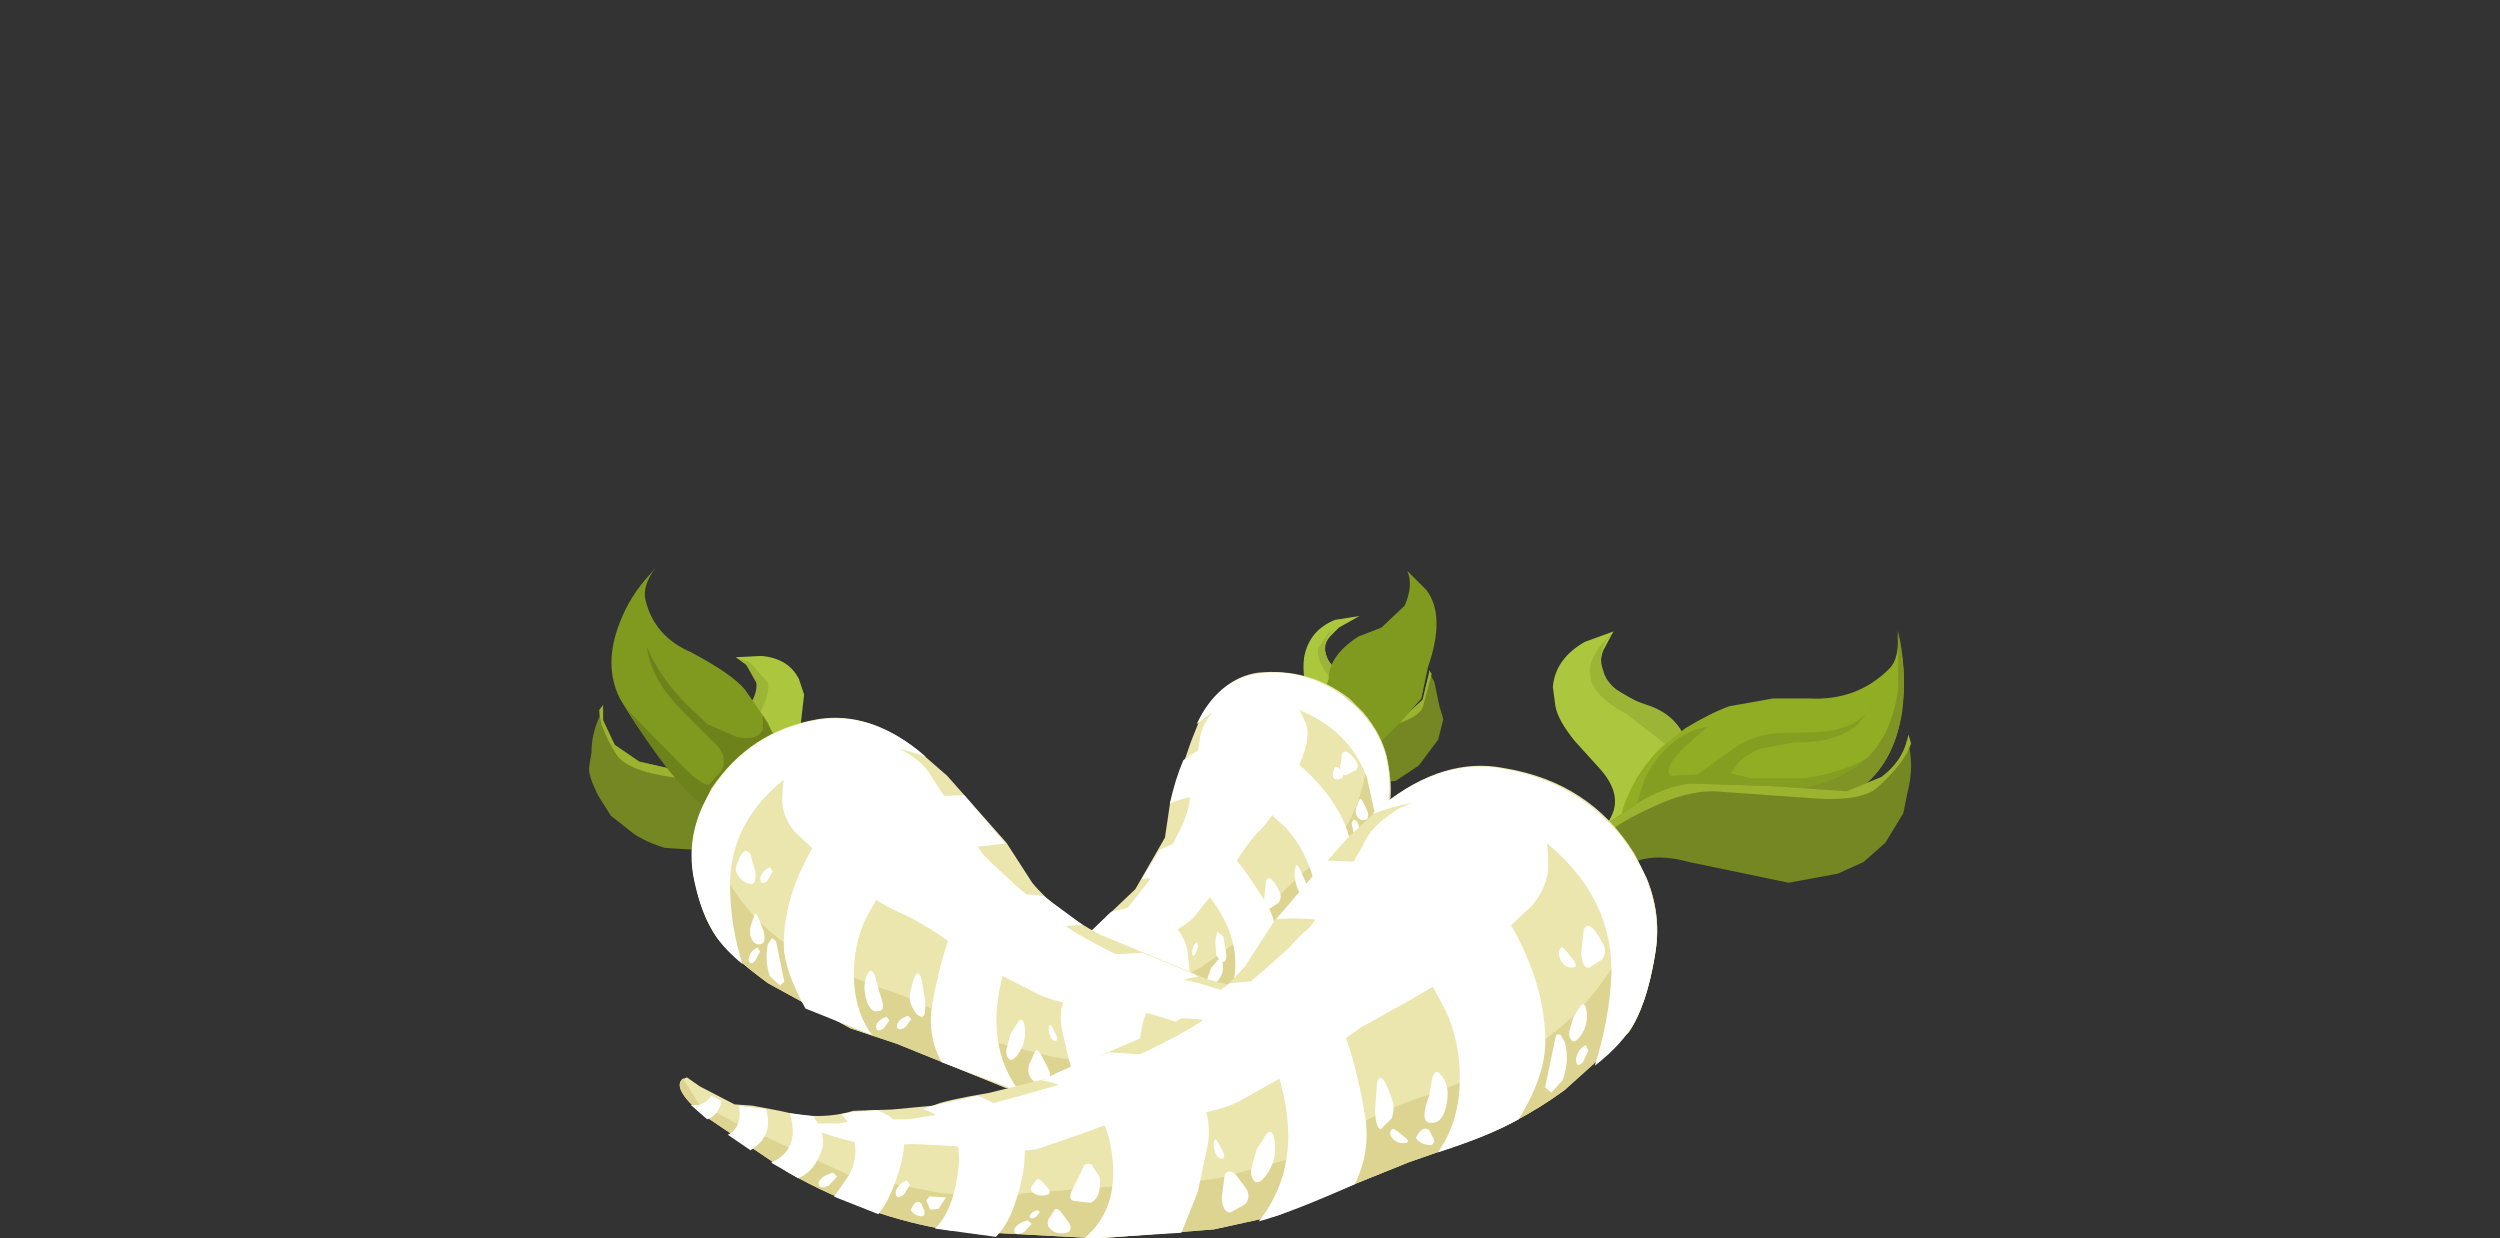 <?xml version="1.0" encoding="UTF-8" standalone="no"?>
<svg xmlns:xlink="http://www.w3.org/1999/xlink" height="48.05px" width="97.0px" xmlns="http://www.w3.org/2000/svg">
  <rect width="100%" height="100%" fill="#333333" stroke="none"/>
  <g transform="matrix(1.0, 0.0, 0.0, 1.0, 0.0, 0.0)">
    <use height="18.55" transform="matrix(1.0, 0.0, 0.0, 1.0, 34.35, 22.15)" width="21.65" xlink:href="#shape0"/>
    <use height="15.9" transform="matrix(0.8, 0.0, 0.0, 0.8, 37.15, 26.55)" width="17.0" xlink:href="#sprite0"/>
    <use height="14.25" transform="matrix(0.8, 0.0, 0.0, 0.8, 40.35, 26.95)" width="11.8" xlink:href="#sprite1"/>
    <use height="1.7" transform="matrix(0.8, 0.0, 0.0, 0.8, 52.44, 31.8)" width="0.65" xlink:href="#sprite2"/>
    <use height="1.05" transform="matrix(0.8, 0.0, 0.0, 0.8, 52.6, 30.99)" width="0.6" xlink:href="#sprite3"/>
    <use height="0.6" transform="matrix(0.8, 0.0, 0.0, 0.8, 53.05, 31.9)" width="0.25" xlink:href="#sprite4"/>
    <use height="1.15" transform="matrix(0.8, 0.0, 0.0, 0.8, 52.0, 29.15)" width="0.85" xlink:href="#sprite5"/>
    <use height="0.6" transform="matrix(0.8, 0.0, 0.0, 0.8, 51.71, 29.75)" width="0.5" xlink:href="#sprite6"/>
    <use height="1.5" transform="matrix(0.8, 0.0, 0.0, 0.8, 50.24, 33.55)" width="0.65" xlink:href="#sprite7"/>
    <use height="0.45" transform="matrix(0.8, 0.0, 0.0, 0.8, 50.4, 34.99)" width="0.5" xlink:href="#sprite8"/>
    <use height="1.5" transform="matrix(0.8, 0.0, 0.0, 0.8, 49.05, 34.06)" width="0.8" xlink:href="#sprite9"/>
    <use height="0.5" transform="matrix(0.8, 0.0, 0.0, 0.8, 49.85, 35.1)" width="0.5" xlink:href="#sprite10"/>
    <use height="1.55" transform="matrix(0.8, 0.0, 0.0, 0.8, 47.15, 36.1)" width="0.6" xlink:href="#sprite11"/>
    <use height="1.25" transform="matrix(0.8, 0.0, 0.0, 0.8, 46.85, 37.2)" width="0.75" xlink:href="#sprite12"/>
    <use height="0.65" transform="matrix(0.8, 0.0, 0.0, 0.8, 46.25, 36.56)" width="0.3" xlink:href="#sprite13"/>
    <use height="1.2" transform="matrix(0.8, 0.0, 0.0, 0.8, 43.65, 38.1)" width="0.7" xlink:href="#sprite14"/>
    <use height="0.65" transform="matrix(0.8, 0.0, 0.0, 0.8, 43.35, 39.35)" width="0.75" xlink:href="#sprite15"/>
    <use height="0.3" transform="matrix(0.8, 0.0, 0.0, 0.8, 42.75, 39.85)" width="0.5" xlink:href="#sprite16"/>
    <use height="0.25" transform="matrix(0.8, 0.0, 0.0, 0.8, 42.91, 39.59)" width="0.3" xlink:href="#sprite17"/>
    <use height="0.45" transform="matrix(0.8, 0.0, 0.0, 0.8, 42.75, 38.75)" width="0.45" xlink:href="#sprite18"/>
    <use height="0.65" transform="matrix(0.8, 0.0, 0.0, 0.8, 40.6, 39.79)" width="0.5" xlink:href="#sprite19"/>
    <use height="0.4" transform="matrix(0.8, 0.0, 0.0, 0.8, 40.4, 40.15)" width="0.35" xlink:href="#sprite20"/>
    <use height="0.5" transform="matrix(0.8, 0.0, 0.0, 0.8, 39.94, 39.79)" width="0.3" xlink:href="#sprite21"/>
    <use height="0.35" transform="matrix(0.8, 0.0, 0.0, 0.8, 38.15, 40.15)" width="0.6" xlink:href="#sprite22"/>
    <use height="18.25" transform="matrix(0.8, 0.0, 0.0, 0.8, 34.75, 26.1)" width="23.95" xlink:href="#sprite23"/>
    <use height="20.95" transform="matrix(1.0, 0.0, 0.0, 1.0, 22.85, 22.0)" width="35.25" xlink:href="#shape14"/>
    <use height="14.9" transform="matrix(0.8, 0.0, 0.0, 0.8, 30.35, 28.35)" width="30.0" xlink:href="#sprite25"/>
    <use height="13.35" transform="matrix(0.8, 0.0, 0.0, 0.8, 31.25, 28.84)" width="23.0" xlink:href="#sprite26"/>
    <use height="2.3" transform="matrix(0.8, 0.0, 0.0, 0.8, 29.75, 36.4)" width="0.85" xlink:href="#sprite27"/>
    <use height="1.5" transform="matrix(0.8, 0.0, 0.0, 0.8, 29.1, 35.45)" width="0.7" xlink:href="#sprite28"/>
    <use height="0.75" transform="matrix(0.8, 0.0, 0.0, 0.8, 29.05, 36.76)" width="0.55" xlink:href="#sprite29"/>
    <use height="1.6" transform="matrix(0.8, 0.0, 0.0, 0.8, 28.55, 33.0)" width="0.95" xlink:href="#sprite30"/>
    <use height="0.75" transform="matrix(0.8, 0.0, 0.0, 0.8, 29.5, 33.65)" width="0.6" xlink:href="#sprite31"/>
    <use height="2.0" transform="matrix(0.8, 0.0, 0.0, 0.8, 33.55, 37.65)" width="0.85" xlink:href="#sprite32"/>
    <use height="0.65" transform="matrix(0.8, 0.0, 0.0, 0.8, 33.99, 39.45)" width="0.65" xlink:href="#sprite33"/>
    <use height="2.1" transform="matrix(0.8, 0.0, 0.0, 0.8, 35.3, 37.76)" width="0.75" xlink:href="#sprite34"/>
    <use height="0.65" transform="matrix(0.8, 0.0, 0.0, 0.8, 34.8, 39.41)" width="0.7" xlink:href="#sprite35"/>
    <use height="1.95" transform="matrix(0.8, 0.0, 0.0, 0.8, 39.05, 39.55)" width="0.9" xlink:href="#sprite36"/>
    <use height="1.65" transform="matrix(0.8, 0.0, 0.0, 0.8, 39.9, 40.75)" width="1.05" xlink:href="#sprite37"/>
    <use height="0.8" transform="matrix(0.8, 0.0, 0.0, 0.8, 40.7, 39.75)" width="0.4" xlink:href="#sprite38"/>
    <use height="1.6" transform="matrix(0.8, 0.0, 0.0, 0.8, 44.65, 40.55)" width="1.15" xlink:href="#sprite39"/>
    <use height="1.0" transform="matrix(0.8, 0.0, 0.0, 0.8, 45.55, 41.99)" width="0.95" xlink:href="#sprite40"/>
    <use height="0.55" transform="matrix(0.8, 0.0, 0.0, 0.8, 46.8, 42.35)" width="0.7" xlink:href="#sprite41"/>
    <use height="0.35" transform="matrix(0.8, 0.0, 0.0, 0.8, 46.55, 42.05)" width="0.45" xlink:href="#sprite42"/>
    <use height="0.6" transform="matrix(0.8, 0.0, 0.0, 0.8, 46.29, 41.05)" width="0.7" xlink:href="#sprite43"/>
    <use height="0.75" transform="matrix(0.8, 0.0, 0.0, 0.8, 49.55, 41.5)" width="0.8" xlink:href="#sprite44"/>
    <use height="0.5" transform="matrix(0.8, 0.0, 0.0, 0.8, 50.25, 41.79)" width="0.55" xlink:href="#sprite45"/>
    <use height="0.65" transform="matrix(0.8, 0.0, 0.0, 0.8, 50.7, 41.1)" width="0.6" xlink:href="#sprite46"/>
    <use height="0.55" transform="matrix(0.8, 0.0, 0.0, 0.8, 52.99, 40.8)" width="0.75" xlink:href="#sprite47"/>
    <use height="18.8" transform="matrix(0.8, 0.0, 0.0, 0.8, 26.85, 27.89)" width="38.55" xlink:href="#sprite48"/>
    <use height="23.65" transform="matrix(1.0, 0.0, 0.0, 1.0, 26.35, 24.4)" width="47.8" xlink:href="#shape21"/>
    <use height="18.1" transform="matrix(0.8, 0.0, 0.0, 0.8, 30.95, 30.35)" width="36.4" xlink:href="#sprite50"/>
    <use height="16.25" transform="matrix(0.8, 0.0, 0.0, 0.8, 36.59, 30.95)" width="27.9" xlink:href="#sprite51"/>
    <use height="2.85" transform="matrix(0.8, 0.0, 0.0, 0.8, 59.95, 40.11)" width="1.05" xlink:href="#sprite52"/>
    <use height="1.8" transform="matrix(0.8, 0.0, 0.0, 0.8, 60.89, 38.95)" width="0.85" xlink:href="#sprite53"/>
    <use height="0.95" transform="matrix(0.8, 0.0, 0.0, 0.8, 61.15, 40.55)" width="0.6" xlink:href="#sprite54"/>
    <use height="2.05" transform="matrix(0.8, 0.0, 0.0, 0.8, 61.35, 35.91)" width="1.15" xlink:href="#sprite55"/>
    <use height="1.0" transform="matrix(0.8, 0.0, 0.0, 0.8, 60.5, 36.75)" width="0.8" xlink:href="#sprite56"/>
    <use height="2.45" transform="matrix(0.8, 0.0, 0.0, 0.8, 55.25, 41.6)" width="1.15" xlink:href="#sprite57"/>
    <use height="0.8" transform="matrix(0.8, 0.0, 0.0, 0.8, 54.95, 43.8)" width="0.85" xlink:href="#sprite58"/>
    <use height="2.5" transform="matrix(0.8, 0.0, 0.0, 0.8, 53.35, 41.8)" width="0.9" xlink:href="#sprite59"/>
    <use height="0.7" transform="matrix(0.8, 0.0, 0.0, 0.8, 53.95, 43.8)" width="0.85" xlink:href="#sprite60"/>
    <use height="2.45" transform="matrix(0.8, 0.0, 0.0, 0.8, 48.55, 43.91)" width="1.15" xlink:href="#sprite61"/>
    <use height="2.0" transform="matrix(0.8, 0.0, 0.0, 0.8, 47.4, 45.44)" width="1.3" xlink:href="#sprite62"/>
    <use height="0.95" transform="matrix(0.8, 0.0, 0.0, 0.8, 47.1, 44.2)" width="0.5" xlink:href="#sprite63"/>
    <use height="1.95" transform="matrix(0.8, 0.0, 0.0, 0.8, 41.51, 45.15)" width="1.45" xlink:href="#sprite64"/>
    <use height="1.2" transform="matrix(0.8, 0.0, 0.0, 0.8, 40.65, 46.9)" width="1.1" xlink:href="#sprite65"/>
    <use height="0.65" transform="matrix(0.8, 0.0, 0.0, 0.8, 39.35, 47.35)" width="0.85" xlink:href="#sprite66"/>
    <use height="0.4" transform="matrix(0.8, 0.0, 0.0, 0.8, 39.95, 46.95)" width="0.5" xlink:href="#sprite67"/>
    <use height="0.8" transform="matrix(0.8, 0.0, 0.0, 0.8, 40.0, 45.75)" width="0.9" xlink:href="#sprite68"/>
    <use height="0.85" transform="matrix(0.8, 0.0, 0.0, 0.8, 35.94, 46.34)" width="0.95" xlink:href="#sprite69"/>
    <use height="0.7" transform="matrix(0.8, 0.0, 0.0, 0.8, 35.35, 46.64)" width="0.65" xlink:href="#sprite70"/>
    <use height="0.8" transform="matrix(0.8, 0.0, 0.0, 0.8, 34.75, 45.8)" width="0.7" xlink:href="#sprite71"/>
    <use height="0.7" transform="matrix(0.8, 0.0, 0.0, 0.8, 31.76, 45.5)" width="0.9" xlink:href="#sprite72"/>
    <use height="22.9" transform="matrix(0.8, 0.0, 0.0, 0.8, 26.8, 29.75)" width="46.85" xlink:href="#sprite73"/>
  </g>
  <defs>
    <g id="shape0" transform="matrix(1.0, 0.0, 0.0, 1.0, -34.35, -22.15)">
      <path d="M55.8 28.7 L55.05 29.7 54.15 30.3 51.85 30.5 Q50.65 30.55 50.4 31.4 50.2 32.05 49.8 30.35 L49.9 30.1 50.35 29.5 51.25 28.65 53.0 28.15 54.6 27.7 55.2 27.15 55.45 26.1 55.65 26.45 55.85 27.4 56.0 27.9 55.8 28.7" fill="#758723" fill-rule="evenodd" stroke="none"/>
      <path d="M55.45 26.1 L55.45 26.0 55.55 26.15 55.2 27.45 Q55.0 27.9 53.8 28.2 L51.8 28.65 Q50.6 29.1 49.8 30.55 L49.8 30.35 49.9 30.1 50.35 29.5 51.25 28.65 53.0 28.15 54.6 27.7 55.2 27.15 55.45 26.1" fill="#9bb32e" fill-rule="evenodd" stroke="none"/>
      <path d="M52.0 26.2 Q52.75 26.9 52.75 27.85 52.75 28.85 51.85 29.15 L51.15 29.35 49.9 29.3 49.8 28.9 50.5 28.7 Q51.05 28.3 50.8 27.5 51.0 28.1 51.05 27.55 L50.8 26.95 Q50.5 26.3 50.6 25.5 50.8 24.45 51.8 24.05 L52.75 23.9 51.95 24.35 51.6 24.7 Q51.25 25.1 51.55 25.65 L52.0 26.2" fill="#acc73e" fill-rule="evenodd" stroke="none"/>
      <path d="M51.8 24.45 Q51.45 24.6 51.4 25.1 51.4 25.7 52.15 26.3 53.0 27.05 52.65 28.2 52.4 29.25 51.1 29.35 L50.5 29.5 50.5 29.4 51.2 29.25 52.1 28.5 Q52.4 28.05 52.3 27.45 L51.65 26.35 Q51.05 25.65 51.15 25.15 L51.55 24.55 51.8 24.45" fill="#9db536" fill-rule="evenodd" stroke="none"/>
      <path d="M55.4 25.9 L55.15 27.1 54.4 27.95 53.55 28.8 Q52.4 30.2 51.7 30.05 L51.45 29.9 Q50.75 29.25 51.05 27.55 L51.25 26.85 51.45 26.65 51.55 26.35 Q51.55 25.45 52.7 24.7 L53.6 24.35 54.5 23.5 Q54.85 22.7 54.6 22.15 L55.35 22.9 Q56.1 23.9 55.4 25.9" fill="#80991f" fill-rule="evenodd" stroke="none"/>
      <path d="M48.8 26.1 Q50.8 25.9 52.35 27.1 L52.9 27.65 Q53.6 28.5 53.8 29.35 54.05 30.5 53.9 31.3 L53.1 33.05 51.5 34.95 50.5 35.8 48.2 37.9 47.0 38.7 44.6 39.7 41.45 40.55 37.45 40.4 35.05 39.65 Q34.2 39.3 34.35 39.0 L34.4 38.9 34.8 39.1 35.7 39.25 36.7 39.05 38.25 38.55 39.1 38.25 39.9 37.85 Q40.1 37.65 41.0 37.15 L42.0 36.45 44.05 34.5 45.2 32.5 45.4 31.15 46.2 28.8 46.6 27.8 Q47.45 26.3 48.8 26.1" fill="#ebe6ae" fill-rule="evenodd" stroke="none"/>
      <path d="M52.8 30.75 Q53.2 29.45 52.95 28.5 52.8 27.7 52.1 26.95 L52.35 27.1 52.9 27.65 Q53.6 28.5 53.8 29.35 54.05 30.5 53.9 31.3 L53.1 33.05 51.5 34.95 50.5 35.8 48.2 37.9 47.0 38.7 44.6 39.7 41.45 40.55 37.45 40.4 35.05 39.65 Q34.2 39.3 34.35 39.0 34.65 39.5 35.85 39.65 L38.8 40.05 40.9 39.8 42.6 39.2 43.8 38.65 44.75 38.3 45.0 38.35 46.65 37.5 48.25 36.35 49.05 35.3 50.3 34.1 51.65 32.9 Q52.5 31.85 52.8 30.75" fill="#dcd490" fill-rule="evenodd" stroke="none"/>
    </g>
    <g id="sprite0" transform="matrix(1.0, 0.0, 0.0, 1.0, 0.0, 0.0)">
      <use height="15.9" transform="matrix(1.0, 0.0, 0.0, 1.0, 0.0, 0.0)" width="17.0" xlink:href="#shape1"/>
    </g>
    <g id="shape1" transform="matrix(1.0, 0.0, 0.0, 1.0, 0.0, 0.0)">
      <path d="M11.2 6.0 L11.75 2.7 Q11.85 1.6 13.3 0.5 14.25 -0.2 15.45 0.1 16.25 0.35 16.9 1.9 17.2 2.7 16.35 4.4 15.5 6.2 14.75 7.0 14.1 7.6 13.15 9.2 L11.5 11.25 Q10.95 11.9 8.75 12.85 8.35 13.0 7.85 13.45 L6.65 14.45 5.5 15.0 4.45 15.1 2.45 15.7 0.0 15.85 0.2 15.75 1.1 15.5 1.75 15.15 2.9 14.75 4.35 13.95 6.5 12.4 8.25 10.85 9.7 9.0 Q11.0 6.9 11.2 6.0" fill="#ffffff" fill-rule="evenodd" stroke="none"/>
    </g>
    <g id="sprite1" transform="matrix(1.0, 0.0, 0.0, 1.0, 0.0, 0.0)">
      <use height="14.25" transform="matrix(1.0, 0.0, 0.0, 1.0, 0.0, 0.0)" width="11.8" xlink:href="#shape2"/>
    </g>
    <g id="shape2" transform="matrix(1.0, 0.0, 0.0, 1.0, 0.0, 0.0)">
      <path d="M11.35 0.25 Q11.9 0.5 11.8 1.2 L11.4 2.55 10.65 3.7 9.8 4.85 8.95 6.1 8.25 7.15 7.45 8.6 6.35 9.95 5.3 11.0 4.15 12.0 2.15 13.3 0.0 14.25 Q-0.1 14.25 0.65 13.9 L2.45 12.85 Q3.95 11.9 5.65 9.5 6.75 7.85 6.85 6.75 7.1 5.6 7.45 5.05 7.75 4.55 7.85 2.75 7.95 1.65 9.45 0.5 10.0 0.05 10.35 0.0 L11.35 0.25" fill="#ffffff" fill-rule="evenodd" stroke="none"/>
    </g>
    <g id="sprite2" transform="matrix(1.0, 0.0, 0.0, 1.0, -0.05, 0.0)">
      <use height="1.7" transform="matrix(1.0, 0.0, 0.0, 1.0, 0.05, 0.0)" width="0.65" xlink:href="#shape3"/>
    </g>
    <g id="shape3" transform="matrix(1.0, 0.0, 0.0, 1.0, -0.05, 0.0)">
      <path d="M0.35 0.15 L0.7 1.3 Q0.75 1.85 0.35 1.65 L0.05 0.15 0.15 0.0 Q0.25 0.0 0.35 0.15" fill="#ffffff" fill-rule="evenodd" stroke="none"/>
    </g>
    <g id="sprite3" transform="matrix(1.0, 0.0, 0.0, 1.0, 0.0, -0.05)">
      <use height="2.25" transform="matrix(0.429, 0.0, 0.0, 0.467, 0.0, 0.05)" width="1.4" xlink:href="#shape4"/>
    </g>
    <g id="shape4" transform="matrix(1.0, 0.0, 0.0, 1.0, 0.0, 0.0)">
      <path d="M0.05 0.95 L0.45 0.05 Q0.55 -0.1 0.8 0.25 L1.35 1.35 Q1.55 2.1 1.1 2.2 0.55 2.35 0.2 1.9 -0.1 1.5 0.05 0.95" fill="#ffffff" fill-rule="evenodd" stroke="none"/>
    </g>
    <g id="sprite4" transform="matrix(1.0, 0.0, 0.0, 1.0, 0.0, 0.0)">
      <use height="0.6" transform="matrix(1.0, 0.0, 0.0, 1.0, 0.0, 0.0)" width="0.25" xlink:href="#shape5"/>
    </g>
    <g id="shape5" transform="matrix(1.0, 0.0, 0.0, 1.0, 0.0, 0.0)">
      <path d="M0.2 0.05 L0.2 0.55 0.0 0.55 Q0.1 -0.15 0.2 0.05" fill="#ffffff" fill-rule="evenodd" stroke="none"/>
    </g>
    <g id="sprite5" transform="matrix(1.0, 0.0, 0.0, 1.0, 0.0, 0.0)">
      <use height="2.5" transform="matrix(0.944, 0.0, 0.0, 0.46, 0.0, 0.0)" width="0.9" xlink:href="#shape6"/>
    </g>
    <g id="shape6" transform="matrix(1.0, 0.0, 0.0, 1.0, 0.0, 0.0)">
      <path d="M0.8 1.0 Q1.0 1.5 0.8 2.0 L0.3 2.5 Q0.05 2.55 0.0 1.65 L0.1 0.25 Q0.3 -0.45 0.8 1.0" fill="#ffffff" fill-rule="evenodd" stroke="none"/>
    </g>
    <g id="sprite6" transform="matrix(1.0, 0.0, 0.0, 1.0, 0.05, 0.0)">
      <use height="0.8" transform="matrix(0.833, 0.0, 0.0, 0.75, -0.05, 0.013)" width="0.6" xlink:href="#shape7"/>
    </g>
    <g id="shape7" transform="matrix(1.0, 0.0, 0.0, 1.0, 0.0, 0.05)">
      <path d="M0.05 0.15 Q0.2 -0.35 0.6 0.35 0.7 0.7 0.25 0.75 -0.1 0.75 0.05 0.15" fill="#ffffff" fill-rule="evenodd" stroke="none"/>
    </g>
    <g id="sprite7" transform="matrix(1.0, 0.0, 0.0, 1.0, -0.05, 0.0)">
      <use height="1.75" transform="matrix(0.591, 0.0, 0.0, 0.857, 0.05, 0.0)" width="1.1" xlink:href="#shape8"/>
    </g>
    <g id="shape8" transform="matrix(1.0, 0.0, 0.0, 1.0, 0.0, 0.0)">
      <path d="M0.25 1.4 Q-0.2 0.6 0.1 0.05 0.2 -0.15 0.7 0.7 1.3 1.55 1.0 1.7 0.6 1.85 0.25 1.4" fill="#ffffff" fill-rule="evenodd" stroke="none"/>
    </g>
    <g id="sprite8" transform="matrix(1.0, 0.0, 0.0, 1.0, 0.0, -0.05)">
      <use height="1.5" transform="matrix(0.714, 0.0, 0.0, 0.3, 0.0, 0.05)" width="0.7" xlink:href="#shape9"/>
    </g>
    <g id="shape9" transform="matrix(1.0, 0.0, 0.0, 1.0, 0.0, 0.0)">
      <path d="M0.4 1.3 Q0.0 1.85 0.0 1.05 0.1 0.3 0.55 0.0 L0.7 0.4 0.4 1.3" fill="#ffffff" fill-rule="evenodd" stroke="none"/>
    </g>
    <g id="sprite9" transform="matrix(1.0, 0.0, 0.0, 1.0, 0.0, 0.05)">
      <use height="2.5" transform="matrix(0.889, 0.0, 0.0, 0.6, 0.0, -0.05)" width="0.9" xlink:href="#shape6"/>
    </g>
    <g id="sprite10" transform="matrix(1.0, 0.0, 0.0, 1.0, 0.0, 0.0)">
      <use height="1.5" transform="matrix(0.714, 0.0, 0.0, 0.333, 0.0, 0.0)" width="0.7" xlink:href="#shape9"/>
    </g>
    <g id="sprite11" transform="matrix(1.0, 0.0, 0.0, 1.0, 0.0, 0.0)">
      <use height="1.55" transform="matrix(1.0, 0.0, 0.0, 1.0, 0.0, 0.0)" width="0.6" xlink:href="#shape10"/>
    </g>
    <g id="shape10" transform="matrix(1.0, 0.0, 0.0, 1.0, 0.0, 0.0)">
      <path d="M0.55 1.25 Q0.45 1.85 0.05 1.2 L0.0 0.55 0.1 0.05 0.4 0.3 0.55 1.25" fill="#ffffff" fill-rule="evenodd" stroke="none"/>
    </g>
    <g id="sprite12" transform="matrix(1.0, 0.0, 0.0, 1.0, 0.0, 0.0)">
      <use height="2.45" transform="matrix(0.682, 0.0, 0.0, 0.51, 0.0, 0.025)" width="1.1" xlink:href="#shape11"/>
    </g>
    <g id="shape11" transform="matrix(1.0, 0.0, 0.0, 1.0, 0.0, 0.05)">
      <path d="M0.7 2.05 Q0.35 2.55 0.15 2.35 -0.05 2.15 0.0 1.75 L0.25 0.8 0.75 0.0 Q1.05 -0.2 1.1 0.6 1.15 1.4 0.7 2.05" fill="#ffffff" fill-rule="evenodd" stroke="none"/>
    </g>
    <g id="sprite13" transform="matrix(1.0, 0.0, 0.0, 1.0, 0.0, 0.05)">
      <use height="1.5" transform="matrix(0.429, 0.0, 0.0, 0.433, 0.0, -0.05)" width="0.7" xlink:href="#shape9"/>
    </g>
    <g id="sprite14" transform="matrix(1.0, 0.0, 0.0, 1.0, 0.0, 0.0)">
      <use height="2.25" transform="matrix(0.5, 0.0, 0.0, 0.533, 0.0, 0.0)" width="1.4" xlink:href="#shape4"/>
    </g>
    <g id="sprite15" transform="matrix(1.0, 0.0, 0.0, 1.0, 0.0, 0.0)">
      <use height="2.25" transform="matrix(0.536, 0.0, 0.0, 0.289, 0.0, 0.0)" width="1.4" xlink:href="#shape4"/>
    </g>
    <g id="sprite16" transform="matrix(1.0, 0.0, 0.0, 1.0, 0.0, 0.0)">
      <use height="1.5" transform="matrix(0.714, 0.0, 0.0, 0.2, 0.0, 0.0)" width="0.7" xlink:href="#shape9"/>
    </g>
    <g id="sprite17" transform="matrix(1.0, 0.0, 0.0, 1.0, 0.05, -0.05)">
      <use height="1.5" transform="matrix(0.429, 0.0, 0.0, 0.167, -0.05, 0.05)" width="0.7" xlink:href="#shape9"/>
    </g>
    <g id="sprite18" transform="matrix(1.0, 0.0, 0.0, 1.0, 0.0, 0.0)">
      <use height="2.85" transform="matrix(0.45, 0.0, 0.0, 0.158, 0.0, -0.008)" width="1.0" xlink:href="#shape12"/>
    </g>
    <g id="shape12" transform="matrix(1.0, 0.0, 0.0, 1.0, 0.0, 0.05)">
      <path d="M0.05 1.15 Q0.4 -0.65 0.75 0.25 L1.0 1.8 Q1.05 2.85 0.75 2.8 0.4 2.7 0.2 2.25 -0.1 1.7 0.05 1.15" fill="#ffffff" fill-rule="evenodd" stroke="none"/>
    </g>
    <g id="sprite19" transform="matrix(1.0, 0.0, 0.0, 1.0, 0.0, -0.05)">
      <use height="1.5" transform="matrix(0.714, 0.0, 0.0, 0.433, 0.0, 0.05)" width="0.7" xlink:href="#shape9"/>
    </g>
    <g id="sprite20" transform="matrix(1.0, 0.0, 0.0, 1.0, 0.0, 0.0)">
      <use height="2.45" transform="matrix(0.318, 0.0, 0.0, 0.163, 0.0, -0.008)" width="1.1" xlink:href="#shape11"/>
    </g>
    <g id="sprite21" transform="matrix(1.0, 0.0, 0.0, 1.0, -0.05, -0.05)">
      <use height="0.8" transform="matrix(0.5, 0.0, 0.0, 0.625, 0.05, 0.069)" width="0.6" xlink:href="#shape7"/>
    </g>
    <g id="sprite22" transform="matrix(1.0, 0.0, 0.0, 1.0, 0.0, 0.0)">
      <use height="1.5" transform="matrix(0.857, 0.0, 0.0, 0.233, 0.0, 0.0)" width="0.7" xlink:href="#shape9"/>
    </g>
    <g id="sprite23" transform="matrix(1.0, 0.0, 0.0, 1.0, 0.0, 0.0)">
      <use height="18.25" transform="matrix(1.0, 0.0, 0.0, 1.0, 0.0, 0.0)" width="23.95" xlink:href="#sprite24"/>
    </g>
    <g id="sprite24" transform="matrix(1.0, 0.0, 0.0, 1.0, 0.0, 0.0)">
      <use height="18.25" transform="matrix(1.0, 0.0, 0.0, 1.0, 0.0, 0.0)" width="23.95" xlink:href="#shape13"/>
    </g>
    <g id="shape13" transform="matrix(1.0, 0.0, 0.0, 1.0, 0.0, 0.0)">
      <path d="M2.7 16.15 L3.35 16.05 Q4.0 16.6 4.0 17.1 4.0 17.7 3.65 17.95 L3.35 17.9 2.8 17.75 Q3.4 17.05 2.7 16.15 M0.6 17.05 L0.0 16.8 Q0.4 16.7 0.4 16.35 L0.75 16.4 Q0.9 16.85 0.6 17.05 M1.3 17.35 Q1.55 16.95 1.3 16.4 L2.0 16.25 Q2.55 17.0 2.1 17.55 L1.3 17.35 M6.25 16.85 L6.25 18.25 4.85 18.15 5.0 17.45 Q5.15 16.25 4.05 15.75 L4.95 15.3 Q6.1 15.35 6.25 16.85 M7.85 16.45 Q7.5 14.9 6.15 14.9 L6.4 14.7 7.45 14.0 Q8.9 14.1 9.35 15.2 10.0 16.8 9.6 17.9 L7.9 18.15 Q8.15 17.6 7.85 16.45 M11.95 10.0 L12.8 8.6 Q14.3 7.85 15.3 8.1 16.25 8.35 17.95 11.15 18.55 12.1 18.45 13.25 L16.35 15.15 Q16.9 12.95 15.1 10.7 L13.75 9.9 11.95 10.0 M10.45 11.6 L11.75 11.3 Q12.4 11.25 13.15 11.9 13.95 12.55 14.15 13.45 L14.45 16.15 11.95 17.2 Q12.6 15.95 11.55 14.25 10.65 12.8 9.0 13.0 L10.45 11.6 M21.45 0.95 Q23.3 2.2 23.8 4.1 24.25 6.2 23.45 7.75 L22.85 5.05 Q21.75 2.2 18.25 1.4 16.4 0.95 14.6 2.5 15.6 0.35 17.55 0.05 19.6 -0.25 21.45 0.95 M21.85 7.5 Q22.25 8.55 22.05 9.95 L20.3 11.6 20.35 11.4 Q20.5 10.4 20.0 9.25 19.6 8.25 18.9 7.5 L17.6 6.3 Q16.8 5.8 15.85 5.85 14.15 5.95 13.3 6.35 13.55 5.2 13.95 4.25 15.2 3.25 17.1 3.35 18.5 3.4 20.0 4.85 21.3 6.1 21.85 7.5" fill="#ffffff" fill-rule="evenodd" stroke="none"/>
    </g>
    <g id="shape14" transform="matrix(1.0, 0.0, 0.0, 1.0, -22.85, -22.0)">
      <path d="M23.7 31.65 L23.2 30.85 Q22.85 30.15 22.85 29.8 L22.95 29.2 Q22.95 28.55 23.2 27.95 L23.4 27.5 23.4 27.95 23.85 28.9 24.8 29.55 27.2 30.1 29.7 30.65 Q30.4 30.95 31.2 31.7 L31.85 32.5 32.05 32.9 Q31.65 35.05 31.3 34.2 30.8 33.1 29.1 33.1 L25.8 32.9 Q24.85 32.6 24.4 32.2 L23.7 31.65" fill="#758723" fill-rule="evenodd" stroke="none"/>
      <path d="M23.9 29.25 Q23.25 28.2 23.25 27.55 L23.4 27.35 23.4 27.5 23.4 27.95 23.85 28.9 24.8 29.55 27.2 30.1 29.7 30.65 Q30.4 30.95 31.2 31.7 L31.85 32.5 32.05 32.9 32.0 33.1 Q30.7 31.25 28.9 30.7 L26.05 30.15 Q24.3 29.9 23.9 29.25" fill="#9bb32e" fill-rule="evenodd" stroke="none"/>
      <path d="M32.15 31.35 L32.05 31.8 30.3 31.95 29.45 31.75 29.25 31.7 Q28.0 31.3 27.85 30.05 27.75 28.8 28.7 27.85 L29.25 27.1 Q29.6 26.45 29.1 25.9 L28.55 25.5 29.55 25.45 Q30.6 25.55 31.0 26.35 L31.2 26.95 31.05 28.25 30.65 29.3 Q30.25 30.5 31.2 31.1 L32.15 31.35" fill="#acc73e" fill-rule="evenodd" stroke="none"/>
      <path d="M28.55 25.5 L29.1 25.7 29.8 26.5 Q29.9 27.1 29.2 28.1 28.4 29.1 28.4 29.5 28.4 30.3 28.8 30.9 29.35 31.6 30.25 31.8 L31.2 31.95 31.25 32.05 30.4 31.9 Q28.6 31.9 28.0 30.5 27.4 29.0 28.45 28.05 29.4 27.25 29.35 26.5 L28.9 25.7 28.55 25.5" fill="#9db536" fill-rule="evenodd" stroke="none"/>
      <path d="M25.05 23.3 Q25.4 24.7 26.8 25.3 28.4 26.15 28.9 26.75 L29.8 28.05 30.2 28.95 30.4 30.8 Q30.35 31.6 29.95 32.0 L29.55 32.2 Q28.6 32.4 26.8 30.65 25.25 29.1 24.2 27.35 L24.05 27.1 Q23.4 25.8 24.05 24.15 24.45 23.1 25.25 22.25 L25.45 22.0 Q24.9 22.75 25.05 23.3" fill="#80991f" fill-rule="evenodd" stroke="none"/>
      <path d="M24.3 27.5 L26.5 29.75 Q27.2 30.45 27.5 30.45 L28.0 29.9 Q28.25 29.4 27.8 28.9 L26.45 27.55 Q25.25 26.35 25.1 25.1 25.55 26.2 26.6 27.3 L27.45 28.1 28.6 28.6 Q29.4 28.75 29.6 28.3 L29.6 27.75 29.95 28.4 30.4 28.7 31.05 29.35 Q31.25 29.9 30.15 31.0 28.9 32.15 27.9 31.7 26.4 30.9 24.3 27.5" fill="#6d821a" fill-rule="evenodd" stroke="none"/>
      <path d="M57.4 38.9 L54.6 40.85 Q52.05 42.3 49.4 42.7 L44.75 42.9 41.0 42.65 39.0 42.2 34.8 40.5 33.0 39.9 29.8 38.15 Q28.3 37.05 27.8 36.35 27.2 35.5 26.9 33.9 26.75 32.7 27.2 31.45 L27.6 30.6 Q29.1 28.35 31.75 27.9 33.7 27.6 35.6 29.1 L36.75 30.1 39.05 32.7 40.05 34.25 Q40.9 35.3 42.65 36.25 L46.4 37.8 Q46.8 38.05 48.2 38.3 L50.0 38.7 51.25 38.8 52.55 38.9 54.9 38.85 56.3 38.65 57.45 38.1 57.85 37.8 57.95 37.8 58.0 37.85 Q58.4 38.1 57.4 38.9" fill="#ebe6ae" fill-rule="evenodd" stroke="none"/>
      <path d="M57.4 38.9 L54.6 40.85 Q52.05 42.3 49.4 42.7 L44.75 42.9 41.0 42.65 39.0 42.2 34.8 40.5 33.0 39.9 29.8 38.15 Q28.3 37.05 27.8 36.35 27.2 35.5 26.9 33.9 26.75 32.7 27.2 31.45 L27.6 30.6 27.85 30.25 Q27.4 31.5 27.55 32.5 27.8 33.75 29.0 35.25 30.0 36.45 31.65 37.35 L34.2 38.35 Q35.0 38.55 36.45 39.3 L38.1 40.3 40.8 41.0 43.5 41.4 43.8 41.25 45.2 41.25 47.1 41.5 Q47.6 41.7 49.7 41.5 51.9 41.3 52.65 40.9 L56.35 39.25 57.5 38.65 58.0 37.85 Q58.4 38.1 57.4 38.9" fill="#dcd490" fill-rule="evenodd" stroke="none"/>
    </g>
    <g id="sprite25" transform="matrix(1.0, 0.0, 0.0, 1.0, 0.0, 0.0)">
      <use height="14.9" transform="matrix(1.0, 0.0, 0.0, 1.0, 0.0, 0.0)" width="30.0" xlink:href="#shape15"/>
    </g>
    <g id="shape15" transform="matrix(1.0, 0.0, 0.0, 1.0, 0.0, 0.0)">
      <path d="M30.0 13.65 L26.7 14.5 25.35 14.45 23.7 14.55 22.25 14.85 20.45 14.65 Q17.9 13.6 16.75 13.55 13.55 13.4 12.25 12.7 L10.6 11.85 8.95 10.85 Q6.95 9.35 5.65 8.8 4.65 8.35 3.7 7.6 L2.05 6.25 0.6 4.9 Q0.0 4.15 0.0 3.35 0.0 2.45 0.25 1.7 0.5 0.85 0.95 0.6 2.3 -0.3 3.95 0.2 6.6 1.0 7.25 2.25 L9.8 6.1 11.55 7.7 13.4 9.2 Q14.05 9.8 16.3 10.9 18.5 11.9 19.5 12.1 19.95 12.15 21.2 12.55 L23.2 13.1 25.6 13.5 27.3 13.5 28.4 13.65 30.0 13.65" fill="#ffffff" fill-rule="evenodd" stroke="none"/>
    </g>
    <g id="sprite26" transform="matrix(1.0, 0.0, 0.0, 1.0, 0.0, -0.05)">
      <use height="13.35" transform="matrix(1.0, 0.0, 0.0, 1.0, 0.0, 0.05)" width="23.0" xlink:href="#shape16"/>
    </g>
    <g id="shape16" transform="matrix(1.0, 0.0, 0.0, 1.0, 0.0, -0.05)">
      <path d="M21.55 13.3 L19.65 13.1 18.05 12.75 16.3 12.3 14.2 11.5 12.25 10.7 10.05 9.45 8.15 8.0 Q7.9 7.7 6.7 7.0 L4.95 5.85 3.15 4.75 Q1.95 4.15 1.5 3.6 L0.25 2.1 Q-0.25 1.3 0.35 0.75 1.05 0.1 1.55 0.05 L3.05 0.3 Q5.7 1.35 6.3 2.4 7.5 4.6 8.15 5.05 9.05 5.7 9.8 6.95 L11.15 8.35 Q12.2 9.35 12.95 9.8 16.7 12.15 19.0 12.7 L23.0 13.35 21.55 13.3" fill="#ffffff" fill-rule="evenodd" stroke="none"/>
    </g>
    <g id="sprite27" transform="matrix(1.0, 0.0, 0.0, 1.0, 0.0, 0.0)">
      <use height="2.3" transform="matrix(1.0, 0.0, 0.0, 1.0, 0.0, 0.0)" width="0.85" xlink:href="#shape17"/>
    </g>
    <g id="shape17" transform="matrix(1.0, 0.0, 0.0, 1.0, 0.0, 0.0)">
      <path d="M0.15 1.85 Q-0.1 1.15 0.05 0.3 L0.25 0.0 0.45 0.15 0.85 2.1 0.65 2.3 0.15 1.85" fill="#ffffff" fill-rule="evenodd" stroke="none"/>
    </g>
    <g id="sprite28" transform="matrix(1.0, 0.0, 0.0, 1.0, 0.0, 0.0)">
      <use height="2.25" transform="matrix(0.5, 0.0, 0.0, 0.667, 0.0, 0.0)" width="1.4" xlink:href="#shape4"/>
    </g>
    <g id="sprite29" transform="matrix(1.0, 0.0, 0.0, 1.0, 0.0, 0.05)">
      <use height="1.5" transform="matrix(0.786, 0.0, 0.0, 0.5, 0.0, -0.05)" width="0.7" xlink:href="#shape9"/>
    </g>
    <g id="sprite30" transform="matrix(1.0, 0.0, 0.0, 1.0, 0.0, 0.0)">
      <use height="2.85" transform="matrix(0.95, 0.0, 0.0, 0.561, 0.0, 0.022)" width="1.0" xlink:href="#shape12"/>
    </g>
    <g id="sprite31" transform="matrix(1.0, 0.0, 0.0, 1.0, 0.0, 0.0)">
      <use height="1.5" transform="matrix(0.857, 0.0, 0.0, 0.5, 0.0, 0.0)" width="0.7" xlink:href="#shape9"/>
    </g>
    <g id="sprite32" transform="matrix(1.0, 0.0, 0.0, 1.0, 0.0, 0.0)">
      <use height="2.7" transform="matrix(0.667, 0.0, 0.0, 0.741, 0.0, 0.0)" width="1.3" xlink:href="#shape18"/>
    </g>
    <g id="shape18" transform="matrix(1.0, 0.0, 0.0, 1.0, 0.0, 0.0)">
      <path d="M0.15 2.0 Q-0.25 0.85 0.3 0.1 0.5 -0.15 0.75 0.35 L1.0 1.2 1.3 2.1 Q1.4 2.6 1.1 2.65 0.45 2.85 0.15 2.0" fill="#ffffff" fill-rule="evenodd" stroke="none"/>
    </g>
    <g id="sprite33" transform="matrix(1.0, 0.0, 0.0, 1.0, -0.05, 0.0)">
      <use height="1.5" transform="matrix(0.929, 0.0, 0.0, 0.433, 0.05, 0.0)" width="0.7" xlink:href="#shape9"/>
    </g>
    <g id="sprite34" transform="matrix(1.0, 0.0, 0.0, 1.0, 0.0, 0.05)">
      <use height="2.85" transform="matrix(0.75, 0.0, 0.0, 0.737, 0.0, -0.037)" width="1.0" xlink:href="#shape12"/>
    </g>
    <g id="sprite35" transform="matrix(1.0, 0.0, 0.0, 1.0, 0.0, 0.05)">
      <use height="1.5" transform="matrix(1.0, 0.0, 0.0, 0.433, 0.0, -0.05)" width="0.7" xlink:href="#shape9"/>
    </g>
    <g id="sprite36" transform="matrix(1.0, 0.0, 0.0, 1.0, 0.0, 0.0)">
      <use height="2.45" transform="matrix(0.818, 0.0, 0.0, 0.796, 0.0, 0.01)" width="1.1" xlink:href="#shape11"/>
    </g>
    <g id="sprite37" transform="matrix(1.0, 0.0, 0.0, 1.0, 0.0, 0.0)">
      <use height="2.25" transform="matrix(0.75, 0.0, 0.0, 0.733, 0.0, 0.0)" width="1.4" xlink:href="#shape4"/>
    </g>
    <g id="sprite38" transform="matrix(1.0, 0.0, 0.0, 1.0, 0.0, 0.0)">
      <use height="1.75" transform="matrix(0.364, 0.0, 0.0, 0.457, 0.0, 0.0)" width="1.1" xlink:href="#shape8"/>
    </g>
    <g id="sprite39" transform="matrix(1.0, 0.0, 0.0, 1.0, 0.0, 0.0)">
      <use height="2.15" transform="matrix(0.719, 0.0, 0.0, 0.744, 0.0, 0.0)" width="1.6" xlink:href="#shape19"/>
    </g>
    <g id="shape19" transform="matrix(1.0, 0.0, 0.0, 1.0, 0.0, 0.0)">
      <path d="M0.6 2.1 Q-0.05 1.9 0.0 0.8 0.05 0.2 0.4 0.05 0.7 -0.15 0.9 0.3 L1.45 1.25 Q1.75 1.8 1.5 1.95 L0.6 2.1" fill="#ffffff" fill-rule="evenodd" stroke="none"/>
    </g>
    <g id="sprite40" transform="matrix(1.0, 0.0, 0.0, 1.0, 0.0, -0.05)">
      <use height="2.45" transform="matrix(0.864, 0.0, 0.0, 0.408, 0.0, 0.03)" width="1.1" xlink:href="#shape11"/>
    </g>
    <g id="sprite41" transform="matrix(1.0, 0.0, 0.0, 1.0, 0.0, 0.0)">
      <use height="1.5" transform="matrix(1.0, 0.0, 0.0, 0.367, 0.0, 0.0)" width="0.7" xlink:href="#shape9"/>
    </g>
    <g id="sprite42" transform="matrix(1.0, 0.0, 0.0, 1.0, 0.0, 0.0)">
      <use height="1.75" transform="matrix(0.409, 0.0, 0.0, 0.2, 0.0, 0.0)" width="1.1" xlink:href="#shape8"/>
    </g>
    <g id="sprite43" transform="matrix(1.0, 0.0, 0.0, 1.0, -0.05, 0.0)">
      <use height="2.85" transform="matrix(0.7, 0.0, 0.0, 0.21, 0.05, -0.011)" width="1.0" xlink:href="#shape12"/>
    </g>
    <g id="sprite44" transform="matrix(1.0, 0.0, 0.0, 1.0, 0.0, 0.0)">
      <use height="2.25" transform="matrix(0.571, 0.0, 0.0, 0.333, 0.0, 0.0)" width="1.4" xlink:href="#shape4"/>
    </g>
    <g id="sprite45" transform="matrix(1.0, 0.0, 0.0, 1.0, 0.0, -0.05)">
      <use height="2.85" transform="matrix(0.55, 0.0, 0.0, 0.175, 0.0, 0.041)" width="1.0" xlink:href="#shape12"/>
    </g>
    <g id="sprite46" transform="matrix(1.0, 0.0, 0.0, 1.0, 0.0, 0.0)">
      <use height="1.75" transform="matrix(0.545, 0.0, 0.0, 0.371, 0.0, 0.0)" width="1.1" xlink:href="#shape8"/>
    </g>
    <g id="sprite47" transform="matrix(1.0, 0.0, 0.0, 1.0, -0.05, 0.0)">
      <use height="1.5" transform="matrix(1.071, 0.0, 0.0, 0.367, 0.05, 0.0)" width="0.7" xlink:href="#shape9"/>
    </g>
    <g id="sprite48" transform="matrix(1.0, 0.0, 0.0, 1.0, 0.0, -0.05)">
      <use height="18.8" transform="matrix(1.0, 0.0, 0.0, 1.0, 0.0, 0.05)" width="38.55" xlink:href="#sprite49"/>
    </g>
    <g id="sprite49" transform="matrix(1.0, 0.0, 0.0, 1.0, 0.0, -0.05)">
      <use height="18.8" transform="matrix(1.0, 0.0, 0.0, 1.0, 0.0, 0.05)" width="38.55" xlink:href="#shape20"/>
    </g>
    <g id="shape20" transform="matrix(1.0, 0.0, 0.0, 1.0, 0.0, -0.05)">
      <path d="M5.95 2.0 Q1.7 4.4 1.85 8.4 1.9 10.25 2.45 11.95 1.35 11.05 0.9 10.15 0.35 9.2 0.05 7.6 -0.35 5.05 1.45 2.8 3.2 0.6 6.1 0.1 8.75 -0.35 11.35 1.9 8.2 0.7 5.95 2.0 M13.5 9.1 Q14.7 8.3 17.05 8.65 L18.95 10.05 Q17.55 10.05 16.5 10.65 15.45 11.25 15.15 12.2 14.1 15.8 15.9 18.15 L12.1 16.7 Q11.4 15.4 11.65 13.9 12.4 9.8 13.5 9.1 M15.2 6.1 L11.55 6.5 Q10.25 6.85 9.5 7.8 L8.4 9.8 Q7.85 11.0 7.85 12.45 7.85 14.05 8.6 15.2 L8.75 15.4 5.5 14.1 Q4.45 12.2 4.45 11.0 4.45 9.0 5.5 6.95 6.65 4.55 8.5 3.95 L13.2 3.75 15.2 6.1 M34.6 13.85 Q34.4 14.4 34.55 14.9 34.75 15.55 35.35 15.8 L34.65 16.25 34.3 16.4 Q33.8 16.25 33.4 15.55 33.1 14.95 33.65 13.95 L34.6 13.85 M37.75 13.15 Q38.05 13.6 38.55 13.5 L37.9 14.1 Q37.4 13.9 37.35 13.35 L37.75 13.15 M36.6 13.55 Q36.5 14.35 37.05 14.7 L36.15 15.3 Q35.25 14.75 35.55 13.65 L36.6 13.55 M24.4 12.45 L24.55 12.55 Q22.2 12.9 21.8 15.1 21.35 17.6 22.85 18.85 L19.0 18.6 Q18.55 17.95 17.95 15.15 17.7 14.0 18.4 12.85 19.05 11.8 19.95 11.5 L21.85 11.4 24.4 12.45 M30.25 16.15 Q29.95 15.1 30.15 14.55 30.35 14.0 31.15 13.7 L32.1 13.8 32.6 13.85 Q32.1 14.3 32.0 14.95 31.85 15.7 32.25 16.35 L32.85 17.15 31.05 17.85 Q30.65 17.45 30.25 16.15 M27.15 13.15 L28.9 13.55 29.3 13.65 Q27.6 14.25 27.9 16.25 28.1 17.65 28.8 18.45 L26.35 18.75 Q25.3 17.55 25.2 15.4 25.2 13.85 27.15 13.15" fill="#ffffff" fill-rule="evenodd" stroke="none"/>
    </g>
    <g id="shape21" transform="matrix(1.0, 0.0, 0.0, 1.0, -26.35, -24.4)">
      <path d="M64.75 31.8 L64.55 31.9 63.7 32.55 Q62.25 33.5 61.65 33.25 L61.4 32.75 62.35 31.95 Q63.1 30.95 62.05 29.8 L61.1 28.75 Q60.45 27.95 60.35 27.4 L60.25 26.65 Q60.35 25.55 61.5 24.9 L62.6 24.5 62.2 25.25 Q61.9 26.1 62.6 26.7 L63.55 27.25 Q65.05 27.8 65.55 29.3 66.0 30.8 64.75 31.8" fill="#acc73e" fill-rule="evenodd" stroke="none"/>
      <path d="M63.9 27.35 Q65.6 27.9 65.6 29.85 65.65 31.6 63.6 32.6 L62.7 33.15 62.7 33.05 63.65 32.35 Q64.65 31.7 64.85 30.65 65.05 29.8 64.65 28.9 L63.1 27.7 Q61.8 27.0 61.7 26.25 61.6 25.7 62.1 25.05 L62.6 24.5 62.3 24.9 Q62.0 25.45 62.2 26.0 62.4 26.85 63.9 27.35" fill="#9db536" fill-rule="evenodd" stroke="none"/>
      <path d="M71.8 30.85 Q69.55 32.1 67.05 32.75 64.05 33.55 63.2 32.75 L62.95 32.35 Q62.75 31.7 63.2 30.8 63.6 29.85 64.45 29.0 L65.4 28.25 Q66.4 27.65 67.1 27.4 L68.8 27.1 70.2 27.1 Q72.05 27.2 73.3 25.95 73.75 25.5 73.6 24.4 L73.65 24.75 Q74.0 26.1 73.8 27.5 73.55 29.6 72.1 30.65 L71.8 30.85" fill="#91ad24" fill-rule="evenodd" stroke="none"/>
      <path d="M72.1 28.1 Q71.2 28.85 69.65 28.8 L68.3 29.05 Q67.7 29.3 67.45 29.6 L67.15 30.0 67.95 30.2 70.0 30.2 Q71.7 29.95 72.8 29.2 71.0 31.1 68.65 31.9 L65.05 32.3 63.2 32.2 63.75 30.4 Q64.0 29.75 64.55 29.15 65.3 28.35 66.25 28.2 L65.4 28.95 Q64.55 29.75 64.8 30.1 L65.85 30.05 67.4 28.95 Q68.1 28.5 69.0 28.45 L70.6 28.4 Q72.1 28.3 72.7 27.3 L72.1 28.1" fill="#849e21" fill-rule="evenodd" stroke="none"/>
      <path d="M65.5 30.75 Q70.0 31.0 71.7 29.95 73.35 29.05 73.65 26.7 L73.65 24.5 Q74.0 26.0 73.8 27.65 73.25 30.9 70.15 31.35 L66.85 31.25 65.5 30.75" fill="#809426" fill-rule="evenodd" stroke="none"/>
      <path d="M72.3 33.45 L71.3 33.9 69.4 34.25 65.55 33.45 Q63.55 32.9 62.6 34.05 62.2 34.6 62.1 33.5 L62.1 32.25 62.45 31.9 63.55 31.15 Q64.6 30.5 65.6 30.4 L68.75 30.5 71.65 30.7 73.0 30.15 Q73.8 29.55 74.0 28.7 74.3 29.65 74.0 30.8 L73.85 31.55 73.15 32.7 72.3 33.45" fill="#758723" fill-rule="evenodd" stroke="none"/>
      <path d="M74.15 28.85 Q73.9 29.6 72.85 30.55 72.2 31.15 70.0 30.95 L66.5 30.7 Q65.4 30.7 64.15 31.3 63.0 31.8 62.1 32.5 L62.1 32.25 62.45 31.9 63.55 31.15 Q64.6 30.5 65.6 30.4 L68.75 30.5 71.65 30.7 73.0 30.15 Q73.8 29.55 74.0 28.7 L74.05 28.5 74.15 28.85" fill="#9bb32e" fill-rule="evenodd" stroke="none"/>
      <path d="M58.35 29.8 Q61.7 30.35 63.4 33.1 L63.9 34.1 Q64.5 35.6 64.2 37.1 63.9 39.0 63.2 40.05 L60.7 42.3 Q58.85 43.65 56.8 44.35 L54.65 45.1 52.05 46.15 49.6 47.15 47.1 47.7 42.6 48.05 36.95 47.75 Q33.7 47.25 30.6 45.5 L27.2 43.2 Q26.05 42.2 26.5 41.85 L26.55 41.85 26.65 41.8 27.15 42.15 28.5 42.85 29.2 42.9 30.25 43.1 Q31.8 43.5 33.1 43.1 L34.6 43.05 36.2 42.9 Q36.6 42.7 38.4 42.4 L40.6 41.85 42.7 40.95 45.15 39.9 Q47.2 38.8 48.3 37.5 L49.5 35.65 52.3 32.5 53.7 31.2 Q56.05 29.35 58.35 29.8" fill="#ebe6ae" fill-rule="evenodd" stroke="none"/>
      <path d="M64.2 37.1 Q63.9 39.0 63.2 40.05 L60.7 42.3 Q58.85 43.65 56.8 44.35 L54.65 45.1 52.05 46.15 49.6 47.15 47.1 47.7 42.6 48.05 36.95 47.75 Q33.7 47.25 30.6 45.5 L27.2 43.2 Q26.05 42.2 26.5 41.85 L27.1 42.8 28.5 43.55 32.95 45.6 36.55 46.3 Q39.1 46.5 39.7 46.3 L43.7 46.0 44.1 46.15 47.35 45.7 50.65 44.8 Q51.1 44.45 52.65 43.65 54.4 42.75 55.4 42.5 L58.45 41.3 Q60.55 40.1 61.7 38.7 63.2 36.9 63.45 35.35 63.65 34.15 63.05 32.65 L63.4 33.1 63.9 34.1 Q64.5 35.6 64.2 37.1" fill="#dcd490" fill-rule="evenodd" stroke="none"/>
    </g>
    <g id="sprite50" transform="matrix(1.0, 0.0, 0.0, 1.0, 0.0, 0.0)">
      <use height="18.1" transform="matrix(1.0, 0.0, 0.0, 1.0, 0.0, 0.0)" width="36.4" xlink:href="#shape22"/>
    </g>
    <g id="shape22" transform="matrix(1.0, 0.0, 0.0, 1.0, 0.0, 0.0)">
      <path d="M33.9 7.6 L31.95 9.25 29.55 10.65 27.3 11.9 25.55 13.15 21.55 15.4 Q20.1 16.25 16.05 16.4 15.3 16.45 14.2 16.9 L11.6 17.8 9.4 18.05 7.65 17.65 5.7 17.55 4.0 17.6 Q2.6 17.6 0.0 16.55 L1.95 16.55 3.25 16.35 5.35 16.35 8.25 15.9 10.65 15.25 12.75 14.65 16.6 13.2 Q19.35 11.9 20.15 11.15 L22.4 9.3 24.55 7.4 Q26.3 5.2 27.6 2.7 28.0 2.0 29.2 1.25 L31.6 0.2 Q33.65 -0.35 35.25 0.7 36.4 1.4 36.4 4.05 36.4 5.0 35.65 5.95 L33.9 7.6" fill="#ffffff" fill-rule="evenodd" stroke="none"/>
    </g>
    <g id="sprite51" transform="matrix(1.0, 0.0, 0.0, 1.0, -0.05, 0.0)">
      <use height="16.25" transform="matrix(1.0, 0.0, 0.0, 1.0, 0.05, 0.0)" width="27.9" xlink:href="#shape23"/>
    </g>
    <g id="shape23" transform="matrix(1.0, 0.0, 0.0, 1.0, -0.05, 0.0)">
      <path d="M26.1 0.0 Q26.7 0.1 27.55 0.85 28.3 1.55 27.65 2.5 L26.1 4.3 Q25.55 4.95 24.15 5.7 22.6 6.5 22.0 7.05 L19.85 8.45 Q18.4 9.25 18.05 9.65 L15.75 11.4 Q13.95 12.65 13.05 12.95 9.65 14.55 8.2 14.9 L6.05 15.45 4.1 15.85 1.8 16.1 0.05 16.2 1.25 16.0 4.9 15.35 Q6.4 15.0 8.9 13.7 L12.25 11.85 14.45 10.1 16.05 8.4 Q16.95 6.9 18.1 6.1 L20.3 2.9 Q21.15 1.35 24.3 0.35 L26.1 0.0" fill="#ffffff" fill-rule="evenodd" stroke="none"/>
    </g>
    <g id="sprite52" transform="matrix(1.0, 0.0, 0.0, 1.0, 0.0, 0.05)">
      <use height="2.85" transform="matrix(1.0, 0.0, 0.0, 1.0, 0.0, -0.05)" width="1.05" xlink:href="#shape24"/>
    </g>
    <g id="shape24" transform="matrix(1.0, 0.0, 0.0, 1.0, 0.0, 0.05)">
      <path d="M0.95 0.35 Q1.2 1.25 0.85 2.2 L0.3 2.8 0.0 2.55 0.5 0.15 Q0.55 -0.1 0.75 0.0 L0.95 0.35" fill="#ffffff" fill-rule="evenodd" stroke="none"/>
    </g>
    <g id="sprite53" transform="matrix(1.0, 0.0, 0.0, 1.0, -0.05, 0.0)">
      <use height="2.45" transform="matrix(0.773, 0.0, 0.0, 0.735, 0.05, 0.013)" width="1.1" xlink:href="#shape11"/>
    </g>
    <g id="sprite54" transform="matrix(1.0, 0.0, 0.0, 1.0, 0.0, 0.0)">
      <use height="1.5" transform="matrix(0.857, 0.0, 0.0, 0.633, 0.0, 0.0)" width="0.7" xlink:href="#shape9"/>
    </g>
    <g id="sprite55" transform="matrix(1.0, 0.0, 0.0, 1.0, 0.0, 0.05)">
      <use height="2.5" transform="matrix(1.278, 0.0, 0.0, 0.82, 0.0, -0.05)" width="0.9" xlink:href="#shape6"/>
    </g>
    <g id="sprite56" transform="matrix(1.0, 0.0, 0.0, 1.0, 0.0, 0.0)">
      <use height="1.75" transform="matrix(0.727, 0.0, 0.0, 0.571, 0.0, 0.0)" width="1.1" xlink:href="#shape8"/>
    </g>
    <g id="sprite57" transform="matrix(1.0, 0.0, 0.0, 1.0, 0.0, 0.0)">
      <use height="2.45" transform="matrix(1.0, 0.0, 0.0, 1.0, 0.0, 0.0)" width="1.15" xlink:href="#shape25"/>
    </g>
    <g id="shape25" transform="matrix(1.0, 0.0, 0.0, 1.0, 0.05, 0.0)">
      <path d="M1.0 1.75 Q0.8 2.55 0.2 2.45 -0.25 2.35 0.2 1.15 L0.35 0.3 Q0.5 -0.15 0.7 0.05 1.3 0.65 1.0 1.75" fill="#ffffff" fill-rule="evenodd" stroke="none"/>
    </g>
    <g id="sprite58" transform="matrix(1.0, 0.0, 0.0, 1.0, 0.0, 0.0)">
      <use height="2.85" transform="matrix(0.85, 0.0, 0.0, 0.281, 0.0, -0.014)" width="1.0" xlink:href="#shape12"/>
    </g>
    <g id="sprite59" transform="matrix(1.0, 0.0, 0.0, 1.0, 0.0, 0.0)">
      <use height="2.5" transform="matrix(1.0, 0.0, 0.0, 1.0, 0.0, 0.0)" width="0.9" xlink:href="#shape6"/>
    </g>
    <g id="sprite60" transform="matrix(1.0, 0.0, 0.0, 1.0, 0.0, 0.0)">
      <use height="1.75" transform="matrix(0.773, 0.0, 0.0, 0.4, 0.0, 0.0)" width="1.1" xlink:href="#shape8"/>
    </g>
    <g id="sprite61" transform="matrix(1.0, 0.0, 0.0, 1.0, 0.0, 0.05)">
      <use height="2.45" transform="matrix(1.046, 0.0, 0.0, 1.0, 0.0, -0.05)" width="1.1" xlink:href="#shape11"/>
    </g>
    <g id="sprite62" transform="matrix(1.0, 0.0, 0.0, 1.0, 0.0, -0.05)">
      <use height="2.5" transform="matrix(1.444, 0.0, 0.0, 0.8, 0.0, 0.05)" width="0.9" xlink:href="#shape26"/>
    </g>
    <g id="shape26" transform="matrix(1.0, 0.0, 0.0, 1.0, 0.0, 0.0)">
      <path d="M0.8 1.0 Q1.0 1.5 0.8 2.0 L0.3 2.5 Q0.05 2.55 0.0 1.65 L0.1 0.25 Q0.2 -0.15 0.45 0.15 L0.8 1.0" fill="#ffffff" fill-rule="evenodd" stroke="none"/>
    </g>
    <g id="sprite63" transform="matrix(1.0, 0.0, 0.0, 1.0, 0.0, 0.0)">
      <use height="1.75" transform="matrix(0.455, 0.0, 0.0, 0.543, 0.0, 0.0)" width="1.1" xlink:href="#shape8"/>
    </g>
    <g id="sprite64" transform="matrix(1.0, 0.0, 0.0, 1.0, 0.05, 0.0)">
      <use height="1.95" transform="matrix(1.0, 0.0, 0.0, 1.0, -0.05, 0.0)" width="1.45" xlink:href="#shape27"/>
    </g>
    <g id="shape27" transform="matrix(1.0, 0.0, 0.0, 1.0, 0.05, 0.0)">
      <path d="M1.4 0.65 Q1.5 1.65 0.95 1.9 L0.1 1.8 Q-0.15 1.7 0.1 1.2 L0.55 0.3 Q0.65 -0.1 1.0 0.05 L1.4 0.65" fill="#ffffff" fill-rule="evenodd" stroke="none"/>
    </g>
    <g id="sprite65" transform="matrix(1.0, 0.0, 0.0, 1.0, 0.0, 0.0)">
      <use height="2.25" transform="matrix(0.786, 0.0, 0.0, 0.533, 0.0, 0.0)" width="1.4" xlink:href="#shape4"/>
    </g>
    <g id="sprite66" transform="matrix(1.0, 0.0, 0.0, 1.0, 0.0, 0.0)">
      <use height="1.5" transform="matrix(1.214, 0.0, 0.0, 0.433, 0.0, 0.0)" width="0.7" xlink:href="#shape9"/>
    </g>
    <g id="sprite67" transform="matrix(1.0, 0.0, 0.0, 1.0, 0.0, 0.0)">
      <use height="1.5" transform="matrix(0.714, 0.0, 0.0, 0.267, 0.0, 0.0)" width="0.7" xlink:href="#shape9"/>
    </g>
    <g id="sprite68" transform="matrix(1.0, 0.0, 0.0, 1.0, 0.0, 0.0)">
      <use height="2.25" transform="matrix(0.643, 0.0, 0.0, 0.356, 0.0, 0.0)" width="1.4" xlink:href="#shape4"/>
    </g>
    <g id="sprite69" transform="matrix(1.0, 0.0, 0.0, 1.0, -0.05, -0.05)">
      <use height="0.85" transform="matrix(1.0, 0.0, 0.0, 1.0, 0.05, 0.05)" width="0.95" xlink:href="#shape28"/>
    </g>
    <g id="shape28" transform="matrix(1.0, 0.0, 0.0, 1.0, -0.05, -0.05)">
      <path d="M1.0 0.2 L0.65 0.75 0.25 0.8 0.05 0.35 0.2 0.15 1.0 0.2" fill="#ffffff" fill-rule="evenodd" stroke="none"/>
    </g>
    <g id="sprite70" transform="matrix(1.0, 0.0, 0.0, 1.0, 0.0, -0.05)">
      <use height="2.85" transform="matrix(0.65, 0.0, 0.0, 0.246, 0.0, 0.038)" width="1.0" xlink:href="#shape12"/>
    </g>
    <g id="sprite71" transform="matrix(1.0, 0.0, 0.0, 1.0, 0.0, 0.0)">
      <use height="1.5" transform="matrix(1.0, 0.0, 0.0, 0.533, 0.0, 0.0)" width="0.7" xlink:href="#shape9"/>
    </g>
    <g id="sprite72" transform="matrix(1.0, 0.0, 0.0, 1.0, 0.05, 0.0)">
      <use height="1.5" transform="matrix(1.286, 0.0, 0.0, 0.467, -0.05, 0.0)" width="0.7" xlink:href="#shape9"/>
    </g>
    <g id="sprite73" transform="matrix(1.0, 0.0, 0.0, 1.0, 0.0, 0.0)">
      <use height="22.9" transform="matrix(1.0, 0.0, 0.0, 1.0, 0.0, 0.0)" width="46.85" xlink:href="#sprite74"/>
    </g>
    <g id="sprite74" transform="matrix(1.0, 0.0, 0.0, 1.0, 0.0, 0.0)">
      <use height="22.9" transform="matrix(1.0, 0.0, 0.0, 1.0, 0.0, 0.0)" width="46.85" xlink:href="#shape29"/>
    </g>
    <g id="shape29" transform="matrix(1.0, 0.0, 0.0, 1.0, 0.0, 0.0)">
      <path d="M11.7 16.45 L13.9 15.95 Q16.25 16.85 16.2 18.65 16.2 19.8 15.8 20.95 15.45 22.15 14.8 22.8 L11.85 22.4 Q12.7 21.55 12.95 19.75 13.35 17.3 11.25 16.6 L11.7 16.45 M6.25 18.85 Q5.9 19.7 5.2 19.95 L3.9 19.2 Q5.35 18.55 4.8 16.8 L5.95 16.95 Q6.7 18.05 6.25 18.85 M2.35 16.45 L3.65 16.6 Q4.05 17.9 2.9 18.6 L1.8 17.85 Q2.5 17.5 2.35 16.45 M0.0 16.4 Q0.65 16.5 1.0 15.95 L1.5 16.2 Q1.35 16.9 0.8 17.1 L0.0 16.4 M7.85 16.75 L9.0 16.65 Q10.0 17.0 10.25 17.7 10.5 18.3 10.1 19.6 9.65 21.05 9.1 21.7 L6.95 20.85 7.65 19.85 Q8.1 19.05 7.95 18.2 7.85 17.4 7.3 16.85 L7.85 16.75 M20.3 13.85 L22.6 14.0 Q23.7 14.3 24.5 15.6 25.35 17.0 25.05 18.45 L24.6 20.6 23.8 22.6 19.05 22.9 Q20.95 21.35 20.35 18.3 19.85 15.75 17.0 15.2 L17.2 15.15 Q17.9 14.7 20.3 13.85 M23.8 12.2 L26.15 10.5 Q29.15 10.15 30.45 11.05 31.85 11.95 32.7 16.9 33.0 18.65 32.2 20.25 29.05 21.65 27.55 22.05 29.85 19.15 28.45 14.8 28.1 13.65 26.8 12.9 25.5 12.2 23.8 12.2 M36.5 4.75 Q38.75 5.55 40.2 8.45 41.45 10.95 41.45 13.4 41.4 15.1 40.15 17.1 38.75 17.9 36.25 18.7 L36.4 18.45 Q37.3 17.05 37.3 15.1 37.3 13.35 36.65 11.9 L35.35 9.45 Q34.45 8.3 32.85 7.9 30.25 7.2 28.4 7.4 L30.8 4.55 36.5 4.75 M45.15 3.4 Q47.3 6.15 46.75 9.25 46.4 11.2 45.8 12.35 45.2 13.45 43.85 14.5 44.55 12.25 44.65 10.15 44.8 5.45 39.65 2.4 36.9 0.85 33.05 2.3 36.2 -0.5 39.4 0.1 42.95 0.7 45.15 3.4" fill="#ffffff" fill-rule="evenodd" stroke="none"/>
    </g>
  </defs>
</svg>
